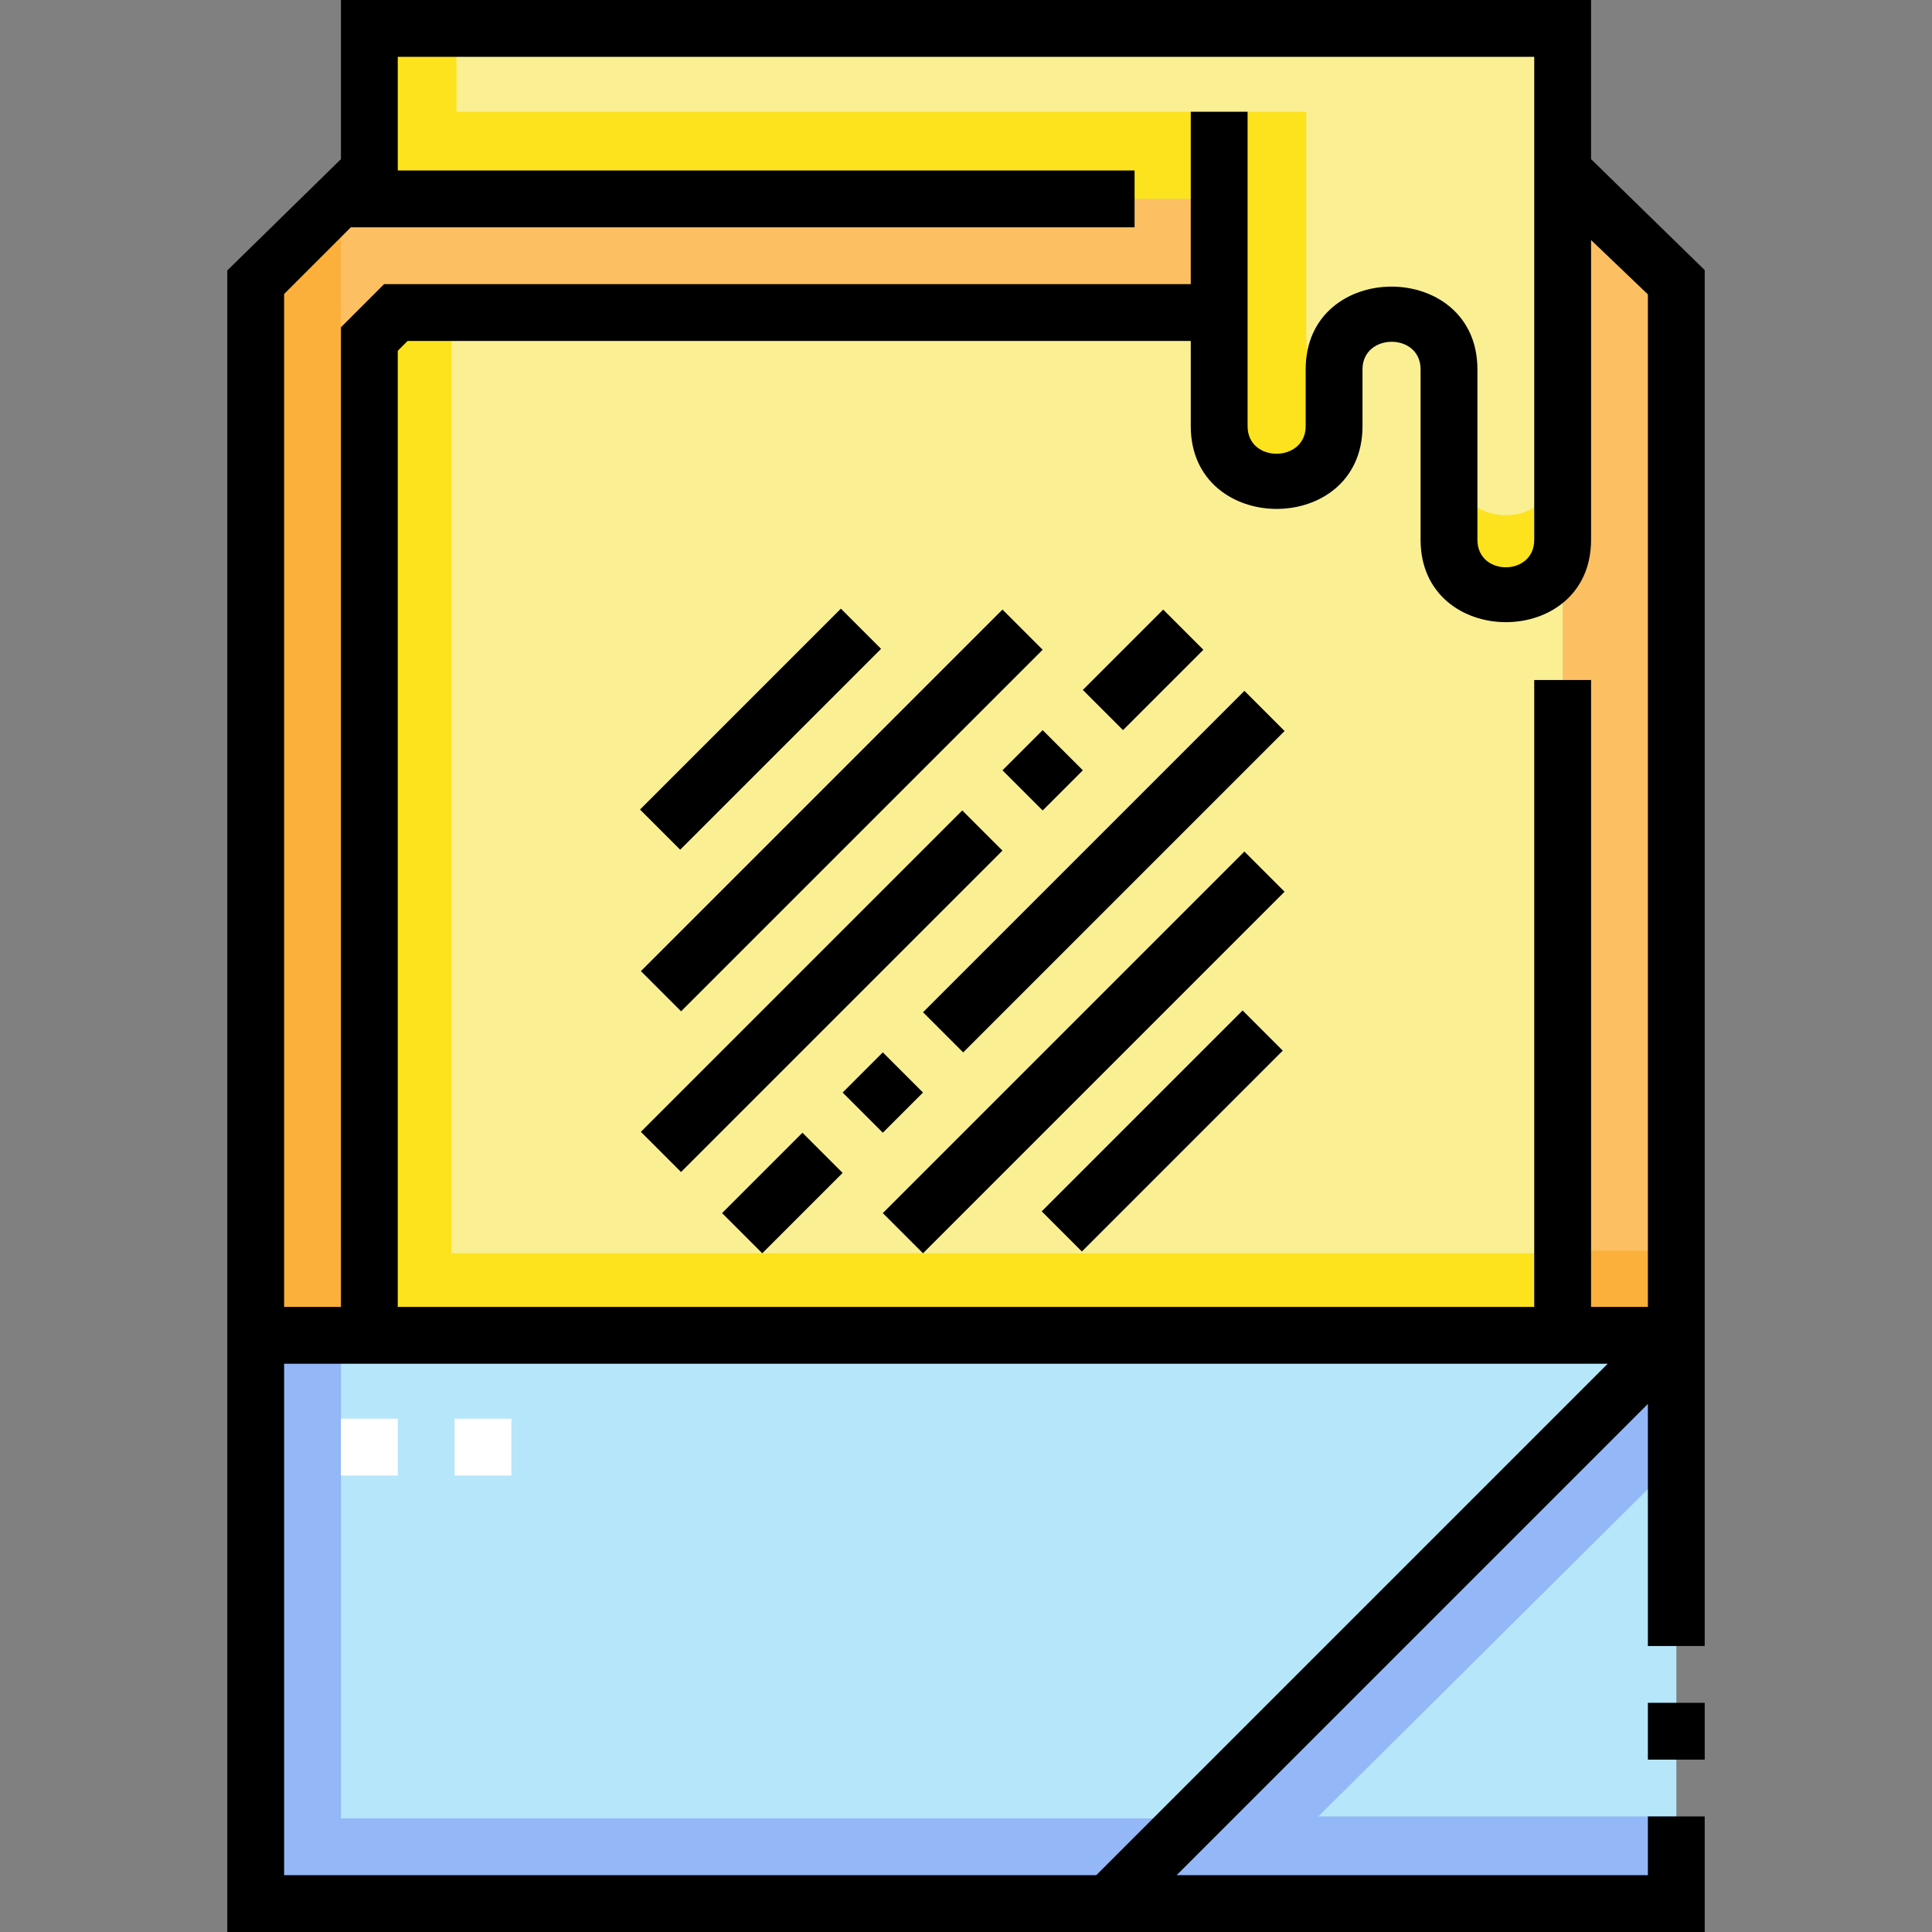 <svg id="Capa_1" enable-background="new 0 0 510 510" height="512" viewBox="0 0 510 510" width="512" xmlns="http://www.w3.org/2000/svg"><rect x="0" y="0" width="510" height="510" fill="#808080" stroke="none"/><g><g><g><g><path d="m67.5 352.496h375.001v150.005h-375.001z" fill="#b6e6fa"/></g><g><path d="m90 480.001v-127.505h-22.5v150.005h375.001v-22.5z" fill="#94b7f7"/></g><g><path d="m291.5 502.501h151.001v-150.005z" fill="#b6e6fa"/></g><g><path d="m347.999 479.501 94.502-93.878v-33.127l-151.001 150.005h151.001v-23z" fill="#94b7f7"/></g><g><path d="m417.499 52.508h-323.997l-26.002 24.994v274.994h375.001v-274.994z" fill="#fcc062"/></g><g><path d="m90 329.996v-274.128l-22.5 21.634v274.994h375.001v-22.334z" fill="#fbb03b"/></g><g><path d="m104.5 82.5-7 7v262.996h315.001v-269.996z" fill="#faef93"/></g><g><path d="m119.167 330.829v-248.329h-14.667l-7 7v262.996h315.001v-21.667z" fill="#fde31d"/></g><g><path d="m97.5 7.5v45.008h224.334v59.993c0 8.284 6.716 15 15 15h.333c8.284 0 15-6.716 15-15v-15.001c0-8.284 6.716-15 15-15h.334c8.284 0 15 6.716 15 15v45c0 8.284 6.716 15 15 15s15-6.716 15-15v-135z" fill="#faef93"/></g><g><g><path d="m344.834 89.501v-59.993h-224.334v-22.008h-23v45.008h224.334v59.993c0 8.284 6.716 15 15 15h.333c8.284 0 15-6.716 15-15v-10.125c-4.386-2.617-7.333-7.396-7.333-12.875z" fill="#fde31d"/></g><g><g><path d="m409.623 129.81c-2.727 3.746-7.134 6.191-12.122 6.191-8.284 0-15-6.716-15-15v21.499c0 8.284 6.716 15 15 15s15-6.716 15-15v-10.327c-1.056-.667-2.022-1.463-2.878-2.363z" fill="#fde31d"/></g></g></g><g><path d="m90 374.5h15v15h-15z" fill="#fff"/></g><g><path d="m120 374.5h15v15h-15z" fill="#fff"/></g></g></g><g><path d="m420 42.007v-42.007h-330v42.007l-30 29.386v438.607h390v-30.5h-15v15.5h-124.398l124.398-124.398v63.898h15v-363.206zm15 35.699v267.29h-15v-165.496h-15v165.496h-300v-252.39l2.606-2.606h206.728v22.501c0 29.098 45.333 29.134 45.333 0v-15.001c0-9.639 15.334-9.776 15.334 0v45c0 28.937 45 29.018 45 0v-79.136zm-360-.099 17.605-17.599h206.895v-15h-194.5v-30.008h300v127.5c0 9.672-15 9.672-15 0v-45c0-29.098-45.334-29.135-45.334 0v15.001c0 9.639-15.333 9.776-15.333 0v-83.001h-15v45.5h-212.94l-11.393 11.394v258.602h-15zm0 417.393v-135.004h349.394l-135.004 135.004z"/><path d="m435 449.5h15v15h-15z"/><path d="m163.305 184.986h75v15h-75z" transform="matrix(.707 -.707 .707 .707 -77.294 198.368)"/><path d="m154.754 206.434h135v15h-135z" transform="matrix(.707 -.707 .707 .707 -86.178 219.818)"/><path d="m269.37 291.051h75v15h-75z" transform="matrix(.707 -.707 .707 .707 -121.227 304.433)"/><path d="m218.629 270.31h135v15h-135z" transform="matrix(.707 -.707 .707 .707 -112.636 283.693)"/><path d="m156.95 254.164h120.001v15h-120.001z" transform="matrix(.707 -.707 .707 .707 -121.481 230.048)"/><path d="m267.787 195.827h15v15h-15z" transform="matrix(.707 -.707 .707 .707 -63.143 254.218)"/><path d="m286.803 169.311h30v15h-30z" transform="matrix(.707 -.707 .707 .707 -36.628 265.194)"/><path d="m191.58 307.433h30v15h-30z" transform="matrix(.707 -.707 .707 .707 -162.186 238.316)"/><path d="m225.596 280.917h15v15h-15z" transform="matrix(.707 -.707 .707 .707 -135.668 249.291)"/><path d="m231.432 222.58h120v15h-120z" transform="matrix(.707 -.707 .707 .707 -77.333 273.463)"/></g></g></svg>